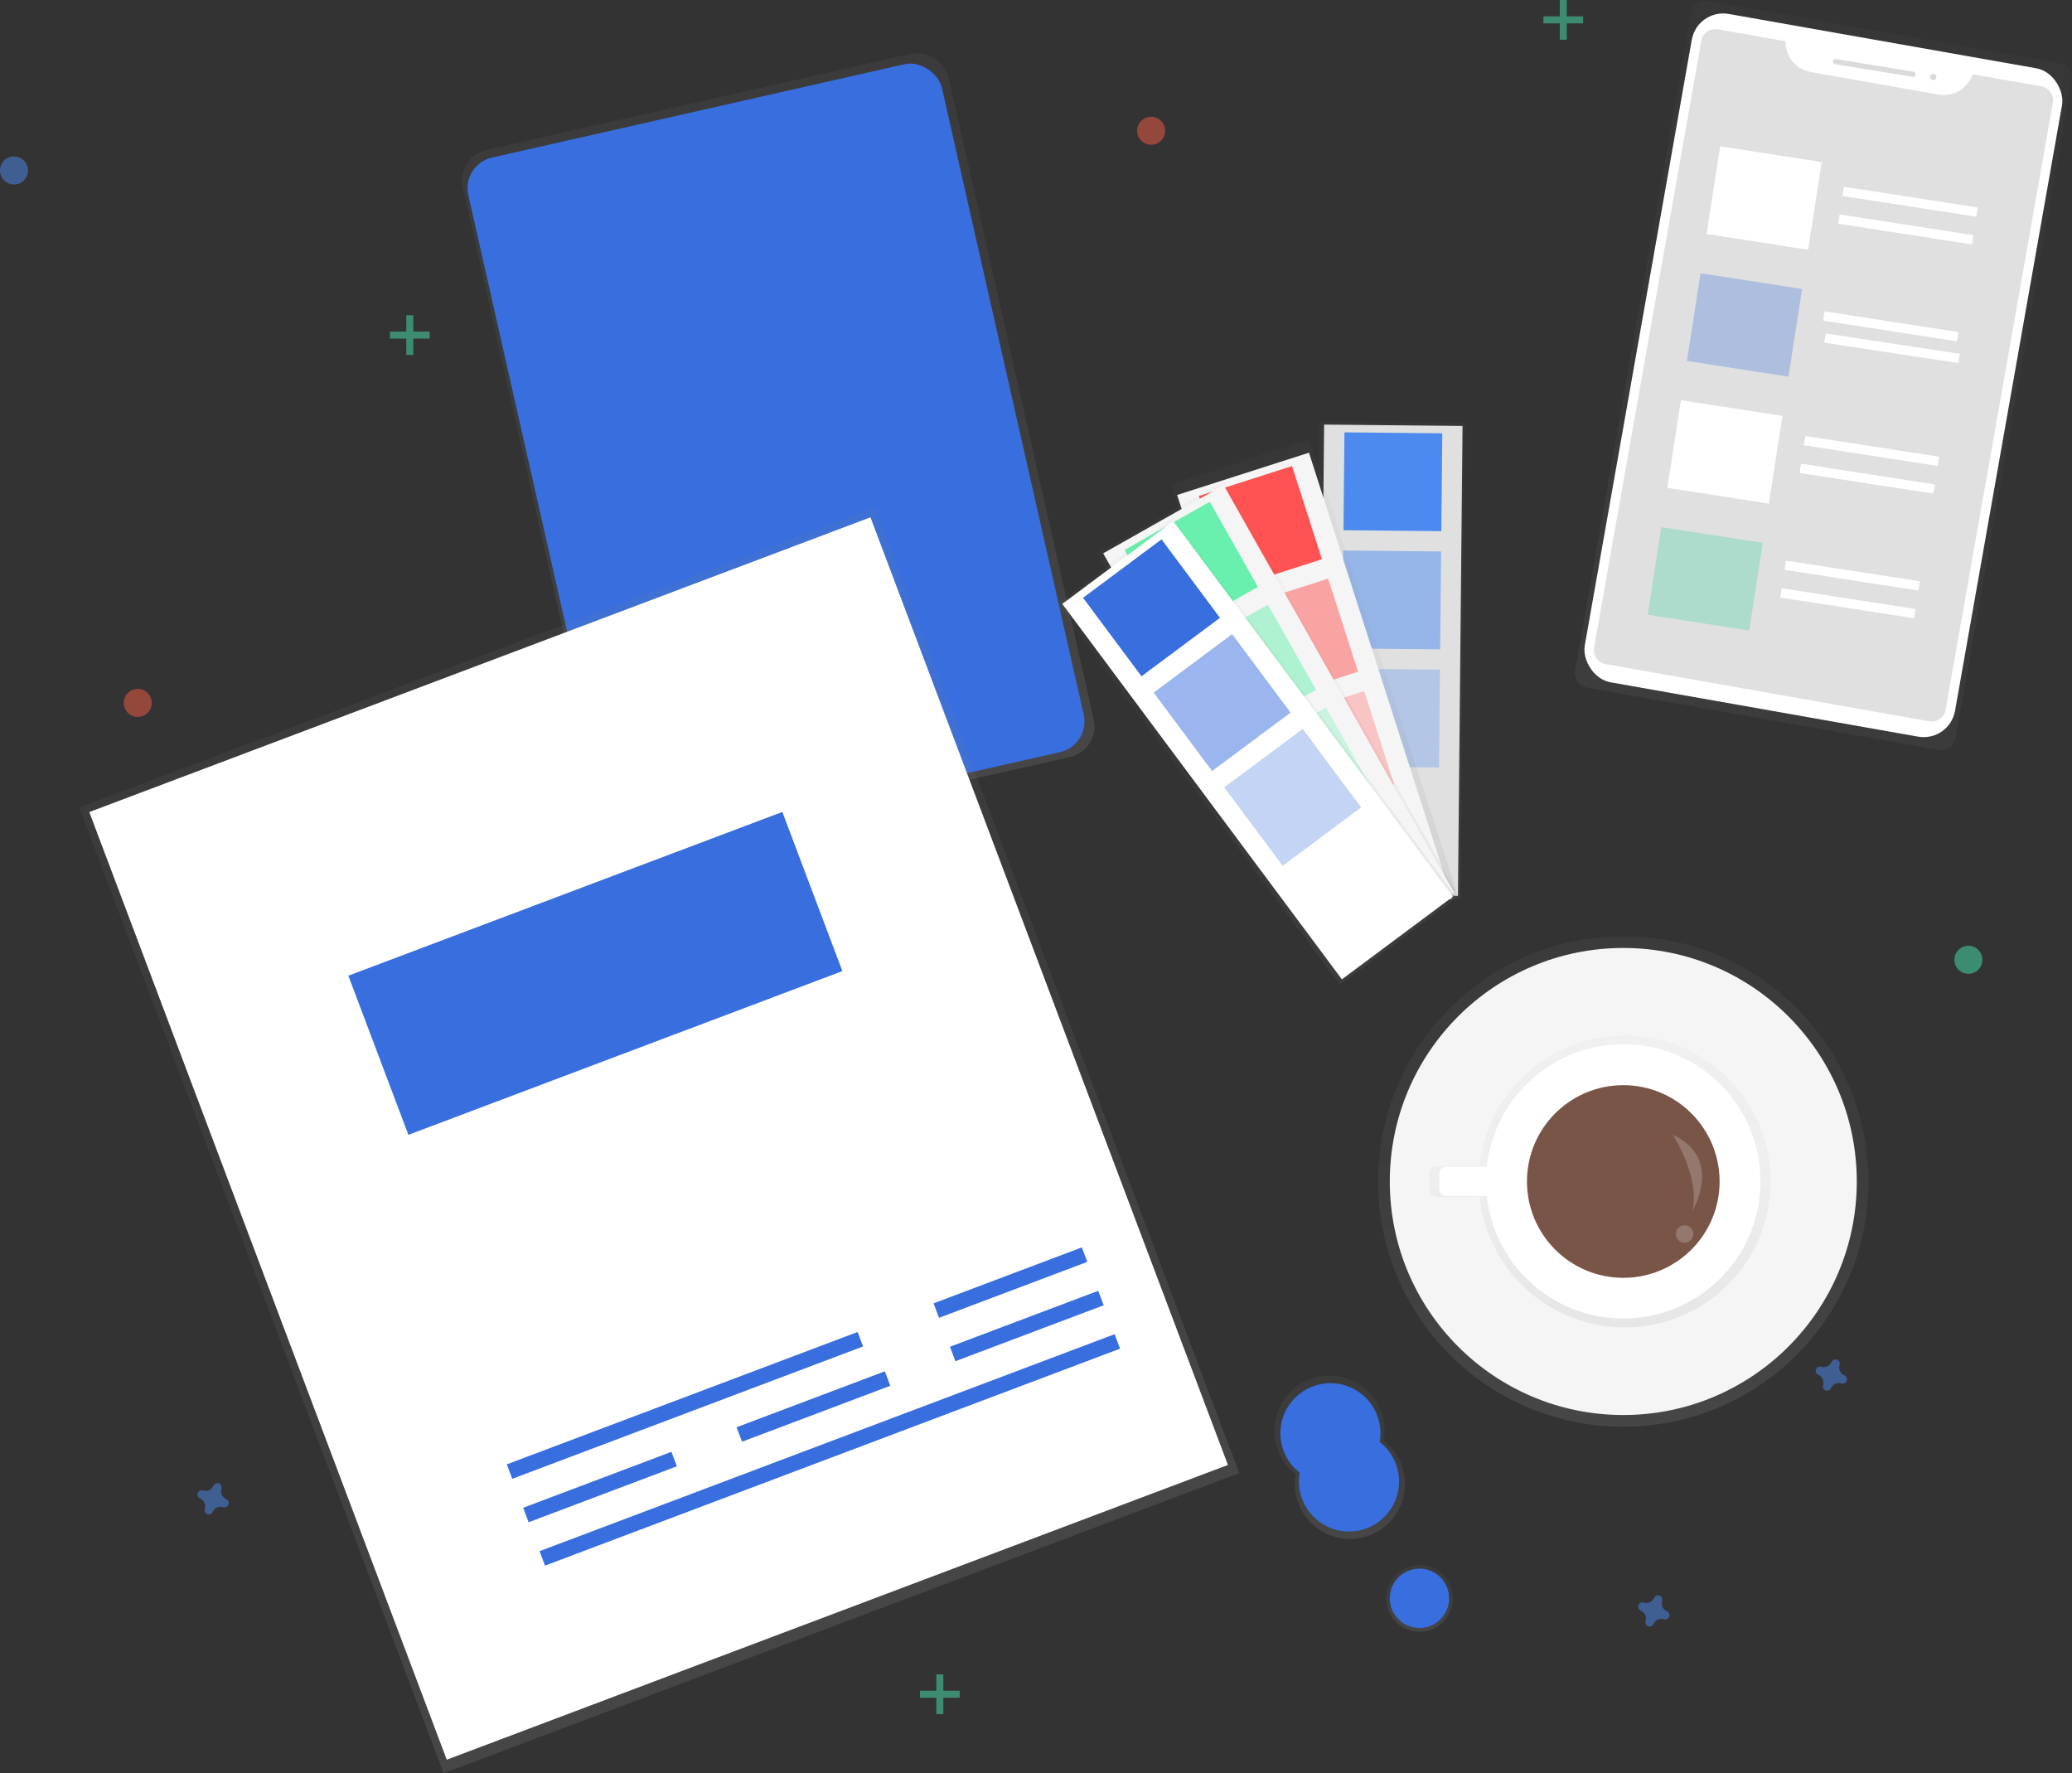 <svg id="fd98f290-bdbd-41ad-9185-4f92a0827468" data-name="Layer 1" xmlns="http://www.w3.org/2000/svg" xmlns:xlink="http://www.w3.org/1999/xlink" width="887.37" height="759.32" viewBox="0 0 887.37 759.32"><rect x="0" y="0" width="887.37" height="759.32" fill="#333333" stroke="none"/><defs><linearGradient id="ab48fab4-1a3a-4565-a1dd-23d89fd365cf" x1="506.4" y1="439.52" x2="506.4" y2="130.8" gradientTransform="translate(-16.76 -20.68)" gradientUnits="userSpaceOnUse"><stop offset="0" stop-color="gray" stop-opacity="0.25"/><stop offset="0.54" stop-color="gray" stop-opacity="0.12"/><stop offset="1" stop-color="gray" stop-opacity="0.1"/></linearGradient><linearGradient id="a68eda16-7e6e-484a-894e-52183ea866cc" x1="379.37" y1="769.66" x2="379.37" y2="327.66" gradientTransform="translate(59.33 9.94)" xlink:href="#ab48fab4-1a3a-4565-a1dd-23d89fd365cf"/><linearGradient id="b0d88756-d88b-4a02-be14-660768bdd804" x1="730.07" y1="729.34" x2="730.07" y2="659.46" gradientTransform="matrix(1, 0, 0, 1, 0, 0)" xlink:href="#ab48fab4-1a3a-4565-a1dd-23d89fd365cf"/><linearGradient id="e6f2f6b5-2b68-4848-b62f-d9b5850c3deb" x1="607.9" y1="698.71" x2="607.9" y2="670.12" gradientTransform="matrix(1, 0, 0, 1, 0, 0)" xlink:href="#ab48fab4-1a3a-4565-a1dd-23d89fd365cf"/><linearGradient id="b134ff68-cb39-4cfd-bf75-f7fb44484362" x1="854.95" y1="374.84" x2="985.81" y2="65.83" gradientTransform="translate(1157.56 -689.29) rotate(90)" xlink:href="#ab48fab4-1a3a-4565-a1dd-23d89fd365cf"/><linearGradient id="beb20c34-eb80-40f7-968f-b875364a860c" x1="485.61" y1="585.05" x2="485.61" y2="381.09" gradientTransform="translate(1234.58 -132.52) rotate(90)" xlink:href="#ab48fab4-1a3a-4565-a1dd-23d89fd365cf"/><linearGradient id="b1467891-0fbb-448a-b42d-01092438b165" x1="509.53" y1="656.67" x2="509.53" y2="453.47" gradientTransform="translate(209.29 -186.27)" xlink:href="#ab48fab4-1a3a-4565-a1dd-23d89fd365cf"/><linearGradient id="b7804cc0-88d6-4098-bbd9-f0ab3b030916" x1="502.64" y1="656.89" x2="502.64" y2="453.69" gradientTransform="translate(200.82 -175.06)" xlink:href="#ab48fab4-1a3a-4565-a1dd-23d89fd365cf"/><linearGradient id="f8d17f7c-6e49-4c6a-b441-936dbb48e9bd" x1="504.18" y1="668.85" x2="504.18" y2="465.65" gradientTransform="translate(190.32 -175.35)" xlink:href="#ab48fab4-1a3a-4565-a1dd-23d89fd365cf"/><linearGradient id="b0ab205f-3801-4118-a414-0807a30e3219" x1="695.2" y1="610.94" x2="695.2" y2="400.94" gradientTransform="matrix(1, 0, 0, 1, 0, 0)" xlink:href="#ab48fab4-1a3a-4565-a1dd-23d89fd365cf"/><linearGradient id="a0a0431d-7c47-4284-80c0-90cfee7a0ee6" x1="841.52" y1="638.78" x2="841.52" y2="513.78" gradientTransform="matrix(1, 0, 0, 1, 0, 0)" xlink:href="#ab48fab4-1a3a-4565-a1dd-23d89fd365cf"/></defs><title>Specs</title><rect x="383" y="110.12" width="213.27" height="308.72" rx="13.44" transform="translate(-202.62 44.27) rotate(-12.75)" fill="url(#ab48fab4-1a3a-4565-a1dd-23d89fd365cf)"/><rect x="384.68" y="114.08" width="207.97" height="302.01" rx="13.44" transform="translate(-202.78 44.07) rotate(-12.75)" fill="#386ede"/><rect x="256.6" y="337.6" width="364.19" height="442" transform="translate(-325.28 120.51) rotate(-20.67)" fill="url(#a68eda16-7e6e-484a-894e-52183ea866cc)"/><rect x="259.62" y="340.97" width="357.57" height="433.72" transform="translate(-325.03 120.36) rotate(-20.67)" fill="#fff"/><rect x="369.4" y="668.81" width="160.58" height="6.62" transform="translate(-364.65 131.7) rotate(-20.67)" fill="#386ede"/><rect x="380.12" y="687.86" width="263.21" height="6.62" transform="translate(-367.38 154.83) rotate(-20.67)" fill="#386ede"/><rect x="555.14" y="616.21" width="67.87" height="6.62" transform="translate(-337.1 177.53) rotate(-20.67)" fill="#386ede"/><rect x="379.39" y="703.76" width="67.87" height="6.62" transform="translate(-379.33 121.12) rotate(-20.67)" fill="#386ede"/><rect x="470.78" y="669.28" width="67.87" height="6.62" transform="translate(-361.27 151.16) rotate(-20.67)" fill="#386ede"/><rect x="562.16" y="634.8" width="67.87" height="6.62" transform="translate(-343.21 181.2) rotate(-20.67)" fill="#386ede"/><rect x="311.99" y="450.71" width="198.65" height="72.84" transform="translate(-301.81 106.24) rotate(-20.67)" fill="#386ede"/><path d="M748.93,687.15a24.07,24.07,0,0,0,.36-4.11,23.59,23.59,0,1,0-38.07,18.61,23.18,23.18,0,0,0-.37,4.11,23.59,23.59,0,1,0,38.08-18.61Z" transform="translate(-156.32 -70.34)" fill="url(#b0d88756-d88b-4a02-be14-660768bdd804)"/><circle cx="577.73" cy="634.39" r="21.44" fill="#386ede"/><circle cx="607.9" cy="684.42" r="14.3" fill="url(#e6f2f6b5-2b68-4848-b62f-d9b5850c3deb)"/><circle cx="607.9" cy="684.42" r="12.71" fill="#386ede"/><circle cx="569.78" cy="613.74" r="21.44" fill="#386ede"/><g opacity="0.5"><rect x="668" width="3" height="17" fill="#47e6b1"/><rect x="824.32" y="70.34" width="3" height="17" transform="translate(748.34 -817.32) rotate(90)" fill="#47e6b1"/></g><g opacity="0.5"><rect x="174" y="135" width="3" height="17" fill="#47e6b1"/><rect x="330.32" y="205.34" width="3" height="17" transform="translate(389.34 -188.32) rotate(90)" fill="#47e6b1"/></g><g opacity="0.5"><rect x="401" y="717" width="3" height="17" fill="#47e6b1"/><rect x="557.32" y="787.34" width="3" height="17" transform="translate(1198.34 166.68) rotate(90)" fill="#47e6b1"/></g><path d="M946.21,659.29a3.67,3.67,0,0,1-2.05-4.44,1.89,1.89,0,0,0,.08-.4h0a1.84,1.84,0,0,0-3.31-1.23h0a1.9,1.9,0,0,0-.2.37,3.68,3.68,0,0,1-4.45,2,1.77,1.77,0,0,0-.4-.08h0a1.84,1.84,0,0,0-1.22,3.31h0a1.62,1.62,0,0,0,.36.21,3.68,3.68,0,0,1,2.05,4.44,1.15,1.15,0,0,0-.08.41h0a1.84,1.84,0,0,0,3.31,1.22h0a2.53,2.53,0,0,0,.2-.36,3.67,3.67,0,0,1,4.44-2,1.86,1.86,0,0,0,.41.08h0a1.84,1.84,0,0,0,1.22-3.31h0A2.6,2.6,0,0,0,946.21,659.29Z" transform="translate(-156.32 -70.34)" fill="#4d8af0" opacity="0.5"/><path d="M870.21,760.29a3.67,3.67,0,0,1-2.05-4.44,1.89,1.89,0,0,0,.08-.4h0a1.84,1.84,0,0,0-3.31-1.23h0a1.9,1.9,0,0,0-.2.37,3.68,3.68,0,0,1-4.45,2,1.77,1.77,0,0,0-.4-.08h0a1.84,1.84,0,0,0-1.22,3.31h0a1.62,1.62,0,0,0,.36.21,3.68,3.68,0,0,1,2.05,4.44,1.15,1.15,0,0,0-.08.41h0a1.84,1.84,0,0,0,3.31,1.22h0a2.53,2.53,0,0,0,.2-.36,3.67,3.67,0,0,1,4.44-2,1.86,1.86,0,0,0,.41.08h0a1.84,1.84,0,0,0,1.22-3.31h0A2.6,2.6,0,0,0,870.21,760.29Z" transform="translate(-156.32 -70.34)" fill="#4d8af0" opacity="0.5"/><path d="M253.21,712.29a3.67,3.67,0,0,1-2.05-4.44,1.89,1.89,0,0,0,.08-.4h0a1.84,1.84,0,0,0-3.31-1.23h0a1.9,1.9,0,0,0-.2.37,3.68,3.68,0,0,1-4.45,2,1.77,1.77,0,0,0-.4-.08h0a1.84,1.84,0,0,0-1.22,3.31h0a1.62,1.62,0,0,0,.36.21,3.68,3.68,0,0,1,2,4.44,1.15,1.15,0,0,0-.08.41h0a1.84,1.84,0,0,0,3.31,1.22h0a2.53,2.53,0,0,0,.2-.36,3.67,3.67,0,0,1,4.44-2,1.86,1.86,0,0,0,.41.08h0a1.84,1.84,0,0,0,1.22-3.31h0A2.6,2.6,0,0,0,253.21,712.29Z" transform="translate(-156.32 -70.34)" fill="#4d8af0" opacity="0.5"/><circle cx="493" cy="56" r="6" fill="#f55f44" opacity="0.5"/><circle cx="6" cy="73" r="6" fill="#4d8af0" opacity="0.5"/><circle cx="843" cy="411" r="6" fill="#47e6b1" opacity="0.5"/><circle cx="59" cy="301" r="6" fill="#f55f44" opacity="0.5"/><g opacity="0.5"><path d="M794.22,148.35h286a6.29,6.29,0,0,1,6.29,6.29V307.56a6.28,6.28,0,0,1-6.28,6.28h-286a6.29,6.29,0,0,1-6.29-6.29V154.64a6.29,6.29,0,0,1,6.29-6.29Z" transform="translate(390.28 1043.48) rotate(-79.98)" fill="url(#b134ff68-cb39-4cfd-bf75-f7fb44484362)"/></g><rect x="856.72" y="85.71" width="161.02" height="290.64" rx="13.64" transform="translate(-101.83 -229.87) rotate(10.02)" fill="#fff"/><path d="M1001.08,102.14a13,13,0,0,1-14.6,8.69l-54.77-9.67A13.06,13.06,0,0,1,921,88l-29-5.13a6.11,6.11,0,0,0-7.08,5L839,347.63a6.12,6.12,0,0,0,4.95,7.09L982.5,379.2a6.11,6.11,0,0,0,7.09-5l45.9-259.81a6.11,6.11,0,0,0-5-7.09Z" transform="translate(-156.32 -70.34)" fill="#e0e0e0"/><rect x="941.07" y="98.26" width="35.88" height="2.24" rx="1.12" transform="translate(-127.66 -223.96) rotate(9.3)" fill="#dbdbdb"/><circle cx="827.96" cy="32.96" r="1.35" fill="#dbdbdb"/><rect x="889.83" y="136.21" width="44" height="38" transform="translate(-121.82 -208.07) rotate(8.8)" fill="#fff"/><rect x="881.41" y="190.56" width="44" height="38" transform="translate(-113.6 -206.15) rotate(8.8)" fill="#386ede" opacity="0.3"/><rect x="873" y="244.91" width="44" height="38" transform="translate(-105.38 -204.22) rotate(8.8)" fill="#fff"/><rect x="864.58" y="299.26" width="44" height="38" transform="translate(-97.16 -202.29) rotate(8.8)" fill="#3ad29f" opacity="0.3"/><rect x="945.33" y="154.79" width="58" height="4" transform="translate(-120.84 -217.62) rotate(8.8)" fill="#fff"/><rect x="943.49" y="166.65" width="58" height="4" transform="translate(-119.04 -217.2) rotate(8.8)" fill="#fff"/><rect x="937.06" y="208.16" width="58" height="4" transform="translate(-112.77 -215.73) rotate(8.8)" fill="#fff"/><rect x="935.22" y="220.02" width="58" height="4" transform="matrix(0.99, 0.15, -0.15, 0.99, -110.97, -215.31)" fill="#fff"/><rect x="928.8" y="261.52" width="58" height="4" transform="translate(-104.7 -213.83) rotate(8.8)" fill="#fff"/><rect x="926.96" y="273.38" width="58" height="4" transform="translate(-102.9 -213.41) rotate(8.8)" fill="#fff"/><rect x="920.53" y="314.88" width="58" height="4" transform="translate(-96.63 -211.94) rotate(8.8)" fill="#fff"/><rect x="918.69" y="326.74" width="58" height="4" transform="translate(-94.83 -211.52) rotate(8.8)" fill="#fff"/><g opacity="0.5"><rect x="649.53" y="321.92" width="203.96" height="62.36" transform="translate(234.74 1030.77) rotate(-89.44)" fill="url(#beb20c34-eb80-40f7-968f-b875364a860c)"/></g><rect x="722.38" y="252.48" width="59.29" height="201.23" transform="translate(-152.81 -77.71) rotate(0.56)" fill="#e0e0e0"/><rect x="731.88" y="255.72" width="41.91" height="41.91" transform="translate(-153.56 -77.72) rotate(0.56)" fill="#4d8af0"/><rect x="731.38" y="306.32" width="41.91" height="41.91" transform="translate(-153.07 -77.71) rotate(0.56)" fill="#4d8af0" opacity="0.5"/><rect x="730.88" y="356.92" width="41.91" height="41.91" transform="translate(-152.57 -77.71) rotate(0.56)" fill="#4d8af0" opacity="0.3"/><g opacity="0.5"><rect x="687.64" y="267.19" width="62.36" height="203.2" transform="matrix(0.95, -0.31, 0.31, 0.95, -234.61, 166.83)" fill="url(#b1467891-0fbb-448a-b42d-01092438b165)"/></g><rect x="689.66" y="268.4" width="59.29" height="200.47" transform="translate(-234.54 166.97) rotate(-17.78)" fill="#f5f5f5"/><rect x="675.16" y="275.26" width="41.91" height="41.91" transform="translate(-213.53 156.43) rotate(-17.78)" fill="#ff5252"/><rect x="690.62" y="323.45" width="41.91" height="41.91" transform="translate(-227.5 163.45) rotate(-17.78)" fill="#ff5252" opacity="0.5"/><rect x="706.07" y="371.63" width="41.91" height="41.91" transform="translate(-241.48 170.47) rotate(-17.78)" fill="#ff5252" opacity="0.3"/><g opacity="0.5"><rect x="672.28" y="278.64" width="62.36" height="203.2" transform="translate(-252.36 325.05) rotate(-29.48)" fill="url(#b7804cc0-88d6-4098-bbd9-f0ab3b030916)"/></g><rect x="674.26" y="279.75" width="59.29" height="200.47" transform="translate(-252.18 325.24) rotate(-29.48)" fill="#f5f5f5"/><rect x="645.54" y="292.82" width="41.91" height="41.91" transform="translate(-224.44 298.26) rotate(-29.48)" fill="#69f0ae"/><rect x="670.44" y="336.88" width="41.91" height="41.91" transform="translate(-242.9 316.21) rotate(-29.48)" fill="#69f0ae" opacity="0.5"/><rect x="695.34" y="380.93" width="41.91" height="41.91" transform="translate(-261.35 334.17) rotate(-29.48)" fill="#69f0ae" opacity="0.3"/><g opacity="0.5"><rect x="663.32" y="290.3" width="62.36" height="203.2" transform="translate(-252.89 422.13) rotate(-36.68)" fill="url(#f8d17f7c-6e49-4c6a-b441-936dbb48e9bd)"/></g><rect x="665.26" y="291.36" width="59.29" height="200.47" transform="translate(-252.63 422.32) rotate(-36.68)" fill="#fff"/><rect x="628.52" y="309.65" width="41.91" height="41.91" transform="translate(-225.2 383.1) rotate(-36.68)" fill="#386ede"/><rect x="658.75" y="350.24" width="41.91" height="41.91" transform="translate(-243.45 409.2) rotate(-36.68)" fill="#386ede" opacity="0.5"/><rect x="688.98" y="390.82" width="41.91" height="41.91" transform="translate(-261.71 435.29) rotate(-36.68)" fill="#386ede" opacity="0.3"/><circle cx="695.2" cy="505.94" r="105" fill="url(#b0ab205f-3801-4118-a414-0807a30e3219)"/><circle cx="695.2" cy="505.94" r="100" fill="#f5f5f5"/><g opacity="0.5"><path d="M854.28,513.81A62.5,62.5,0,0,0,790,569.63H772a3.64,3.64,0,0,0-3.64,3.64v6a3.64,3.64,0,0,0,3.64,3.64h18a62.5,62.5,0,1,0,64.27-69.11Z" transform="translate(-156.32 -70.34)" fill="url(#a0a0431d-7c47-4284-80c0-90cfee7a0ee6)"/></g><path d="M853.51,517.56A58.75,58.75,0,0,0,793.1,570H775.68a2.91,2.91,0,0,0-2.91,2.91v6.67a2.91,2.91,0,0,0,2.91,2.92H793.1a58.75,58.75,0,1,0,60.41-65Z" transform="translate(-156.32 -70.34)" fill="#fff"/><circle cx="695.2" cy="505.94" r="41.25" fill="#795548"/><path d="M872.77,556.28s11.76,18.28,8.4,32.5C881.17,588.78,894.62,566.43,872.77,556.28Z" transform="translate(-156.32 -70.34)" fill="#fff" opacity="0.2"/><circle cx="721.45" cy="528.44" r="3.75" fill="#fff" opacity="0.2"/></svg>
